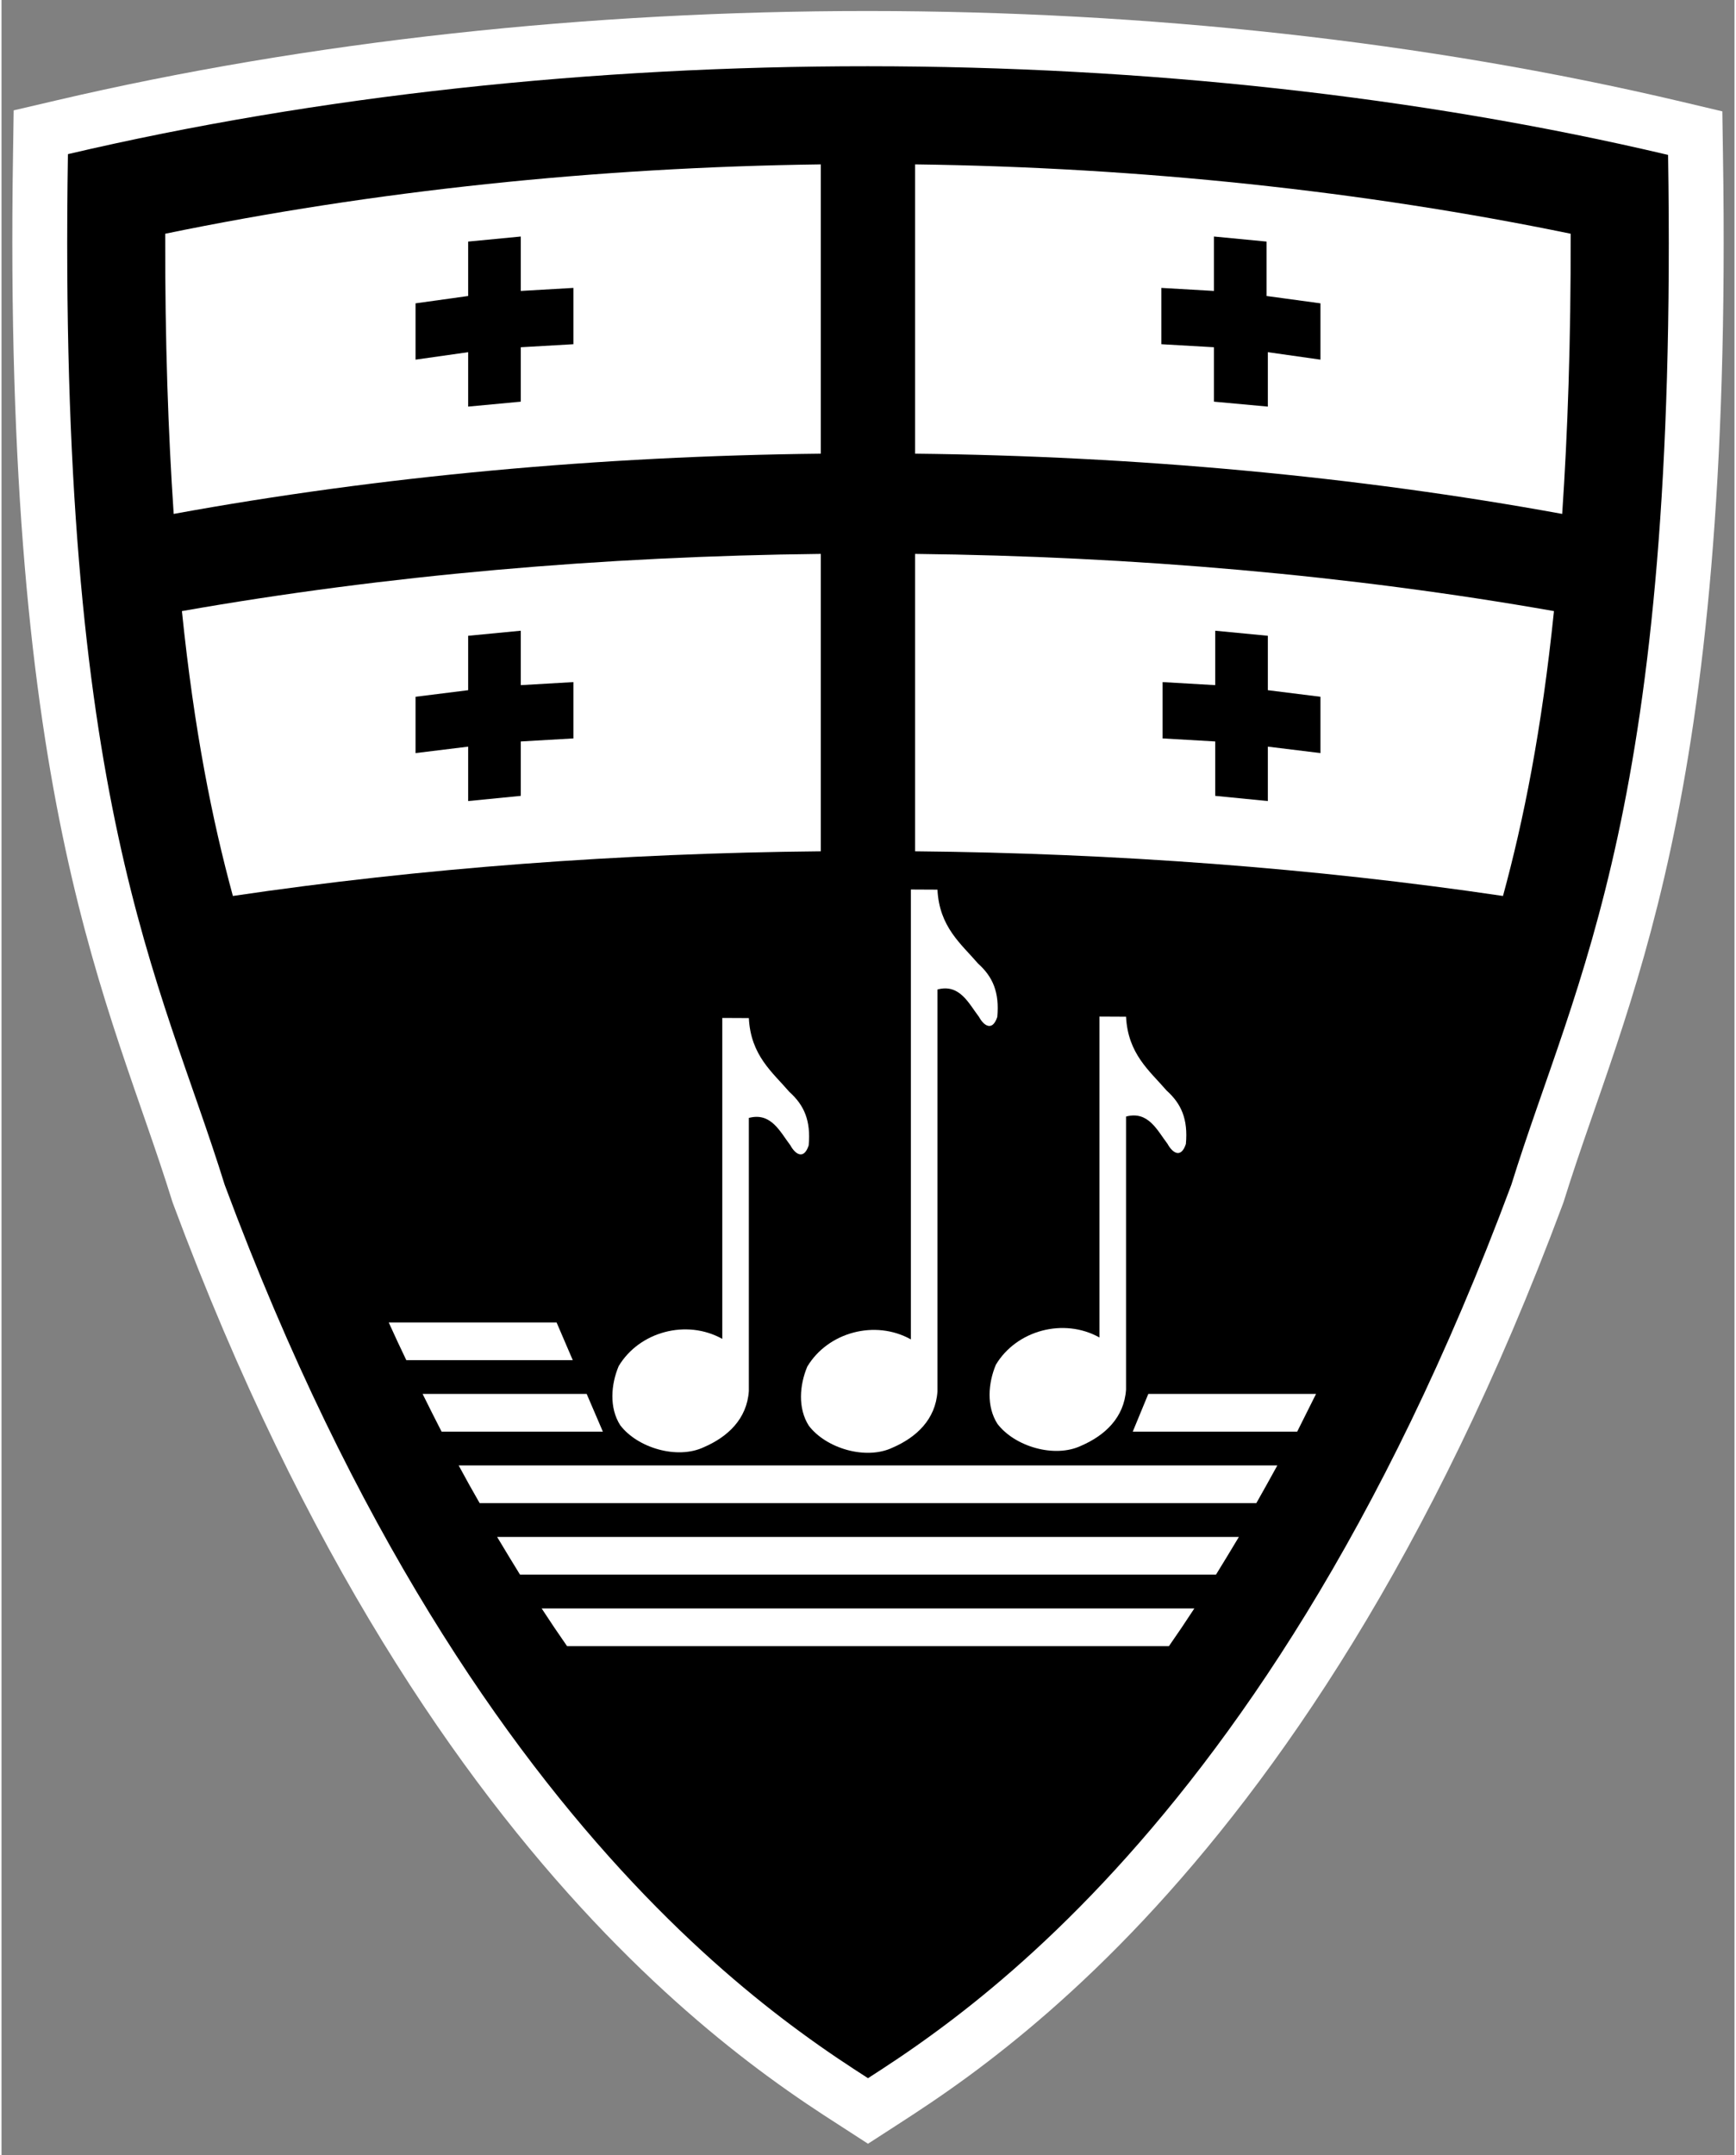 <?xml version="1.0" encoding="UTF-8"?>
<svg viewBox="0 0.6 137 170.3" width="411px" height="510px" version="1.1" xmlns="http://www.w3.org/2000/svg">
<rect x="0" y="0.6" width="137" height="170.3" fill="#808080" stroke="none"/>
<style>
 .note, .bateau, .rectangle, .ecuEXT {fill: white; stroke: none;}
 .ecuINT, .croix {fill:black; stroke: none;}
</style>

<path class="ecuEXT" d="M 68.5 1.47 C 46.46 1.47 24.42 3.83 4.26 8.55 L 0.96 9.32 0.91 12.71 C 0.08 64.74 8.6 79.75 13.49 95.51 l 0.04 0.12 0.04 0.11 c 10.39 27.92 22.74 45.51 33.18 56.61 5.22 5.55 9.96 9.48 13.75 12.27 2.33 1.71 4.15 2.9 5.65 3.86 l 2.35 1.52 2.35 -1.52 c 1.5 -0.97 3.32 -2.15 5.65 -3.86 3.79 -2.79 8.53 -6.71 13.75 -12.26 10.43 -11.1 22.78 -28.69 33.18 -56.61 l 0.04 -0.11 0.04 -0.12 c 4.89 -15.75 13.41 -30.77 12.58 -82.74 l -0.05 -3.38 -3.29 -0.78 C 112.58 3.86 90.54 1.48 68.5 1.47 Z"/>
<path class="ecuINT" d="M 131.75 12.84 c 0.82 51.5 -7.31 65.02 -12.39 81.38 C 109.15 121.65 97.13 138.69 87.09 149.37 c -5.02 5.34 -9.54 9.08 -13.16 11.74 -2.23 1.64 -3.94 2.75 -5.43 3.71 -1.49 -0.96 -3.2 -2.07 -5.43 -3.71 -3.62 -2.66 -8.14 -6.4 -13.16 -11.74 C 39.87 138.69 27.85 121.65 17.64 94.22 12.56 77.86 4.43 64.34 5.25 12.78 44.82 3.51 92.18 3.51 131.75 12.84 Z"/>

<path class="bateau" d="M 30.61 105.1 C 31.07 106.12 31.53 107.1 32 108.08 H 45.16  L 43.88 105.1 H 30.61 z"/>
<path class="bateau" d="M 33.29 110.75 C 33.79 111.76 34.29 112.76 34.79 113.73 H 47.54 L 46.26 110.75 H 33.29 z"/>
<path class="bateau" d="M 36.14 116.4 C 36.69 117.42 37.24 118.41 37.8 119.38 H 99.2 C 99.75 118.41 100.3 117.42 100.86 116.4 H 36.14 z"/>
<path class="bateau" d="M 39.18 122.05 C 39.79 123.07 40.39 124.06 40.99 125.03 H 96.01 C 96.61 124.06 97.21 123.07 97.82 122.05 H 39.18 z"/>
<path class="bateau" d="M 42.7 127.7 C 43.37 128.73 44.04 129.72 44.71 130.68 H 92.29 C 92.96 129.72 93.63 128.73 94.3 127.7 H 42.7 z"/>
<path class="bateau" d="M 90.66 110.75 L 89.43 113.73 H 102.43 C 102.92 112.76 103.42 111.76 103.92 110.75 H 90.66 z"/>

<path class="note" d="M 56.98 81.04 v 25.36 c -2.83 -1.58 -6.56 -0.57 -8.19 2.15 c -0.61 1.45 -0.76 3.29 0.12 4.67 c 1.36 1.79 4.51 2.74 6.63 1.73 c 1.87 -0.81 3.39 -2.22 3.54 -4.43 v -21.58 c 1.76 -0.47 2.47 1.1 3.28 2.16 c 0.38 0.7 1.06 1.19 1.45 0.01 c 0.18 -1.96 -0.36 -3.18 -1.52 -4.22 c -1.34 -1.56 -3.06 -2.88 -3.21 -5.84 z "/>
<path class="note" d="M 86.8  80.93 v 25.36 c -2.83 -1.58 -6.56 -0.57 -8.19 2.15 c -0.61 1.45 -0.76 3.29 0.12 4.67 c 1.36 1.79 4.51 2.74 6.63 1.73 c 1.87 -0.81 3.39 -2.22 3.54 -4.43 v -21.58 c 1.76 -0.47 2.47 1.1 3.28 2.16 c 0.38 0.7 1.06 1.19 1.45 0.01 c 0.18 -1.96 -0.36 -3.18 -1.52 -4.22 c -1.34 -1.56 -3.06 -2.88 -3.21 -5.84 z "/>
<path class="note" d="M 71.89 70.89 v 35.55 c -2.83 -1.58 -6.56 -0.57 -8.19 2.15 c -0.61 1.45 -0.76 3.29 0.12 4.67 c 1.36 1.79 4.51 2.74 6.63 1.73 c 1.87 -0.81 3.39 -2.22 3.54 -4.43 v -31.77 c 1.76 -0.47 2.47 1.1 3.28 2.16 c 0.38 0.7 1.06 1.19 1.45 0.01 c 0.18 -1.96 -0.36 -3.18 -1.52 -4.22 c -1.34 -1.56 -3.06 -2.88 -3.21 -5.84 z "/>

<path class="rectangle" d="M 64.77 44.37 c -17.23 0.19 -34.39 1.68 -50.51 4.52 c  0.97 9.43  2.4  16.53  4.03 22.51 c  14.94 -2.21  30.68 -3.38  46.48 -3.53 z"/>
<path class="rectangle" d="M 64.77 13.59 c -17.79 0.23 -35.43 2.1  -51.83 5.48 c -0.02 8.55  0.24 15.78  0.67 22.14 c  16.31 -2.98  33.69 -4.57  51.16 -4.76 z"/>
<path class="rectangle" d="M 72.22 44.37 c  17.23 0.19  34.39 1.68  50.51 4.52 c -0.97 9.43 -2.4  16.53 -4.03 22.51 c -14.94 -2.21 -30.68 -3.38 -46.48 -3.53 z"/>
<path class="rectangle" d="M 72.22 13.59 c  17.79 0.23  35.43 2.1   51.83 5.48 c  0.02 8.55 -0.24 15.78 -0.67 22.14 c -16.31 -2.98 -33.69 -4.57 -51.16 -4.76 z"/>

<path class="croix" d="M  32.73 55.66 v 4.45 l  4.16 -0.51 v 4.3 l  4.16 -0.41 v -4.3 l  4.16 -0.24 v -4.45 l -4.16 0.24 v -4.3 l -4.16 0.4 v 4.3 z"/>
<path class="croix" d="M 104.27 55.66 v 4.45 l -4.16 -0.51 v 4.3 l -4.16 -0.41 v -4.3 l -4.16 -0.24 v -4.45 l  4.16 0.24 v -4.3 l  4.16 0.4 v 4.3 z"/>
<path class="croix" d="M  32.73 24.57 v 4.45 l  4.16 -0.59 v 4.3 l  4.16 -0.39 v -4.3 l  4.16 -0.24 v -4.45 l -4.16 0.24 v -4.3 l -4.16 0.4 v 4.3 z"/>
<path class="croix" d="M 104.27 24.57 v 4.45 l -4.16 -0.59 v 4.3 l -4.26 -0.39 v -4.3 l -4.16 -0.24 v -4.45 l  4.16 0.24 v -4.3 l  4.16 0.4 v 4.3 z"/>

</svg>
